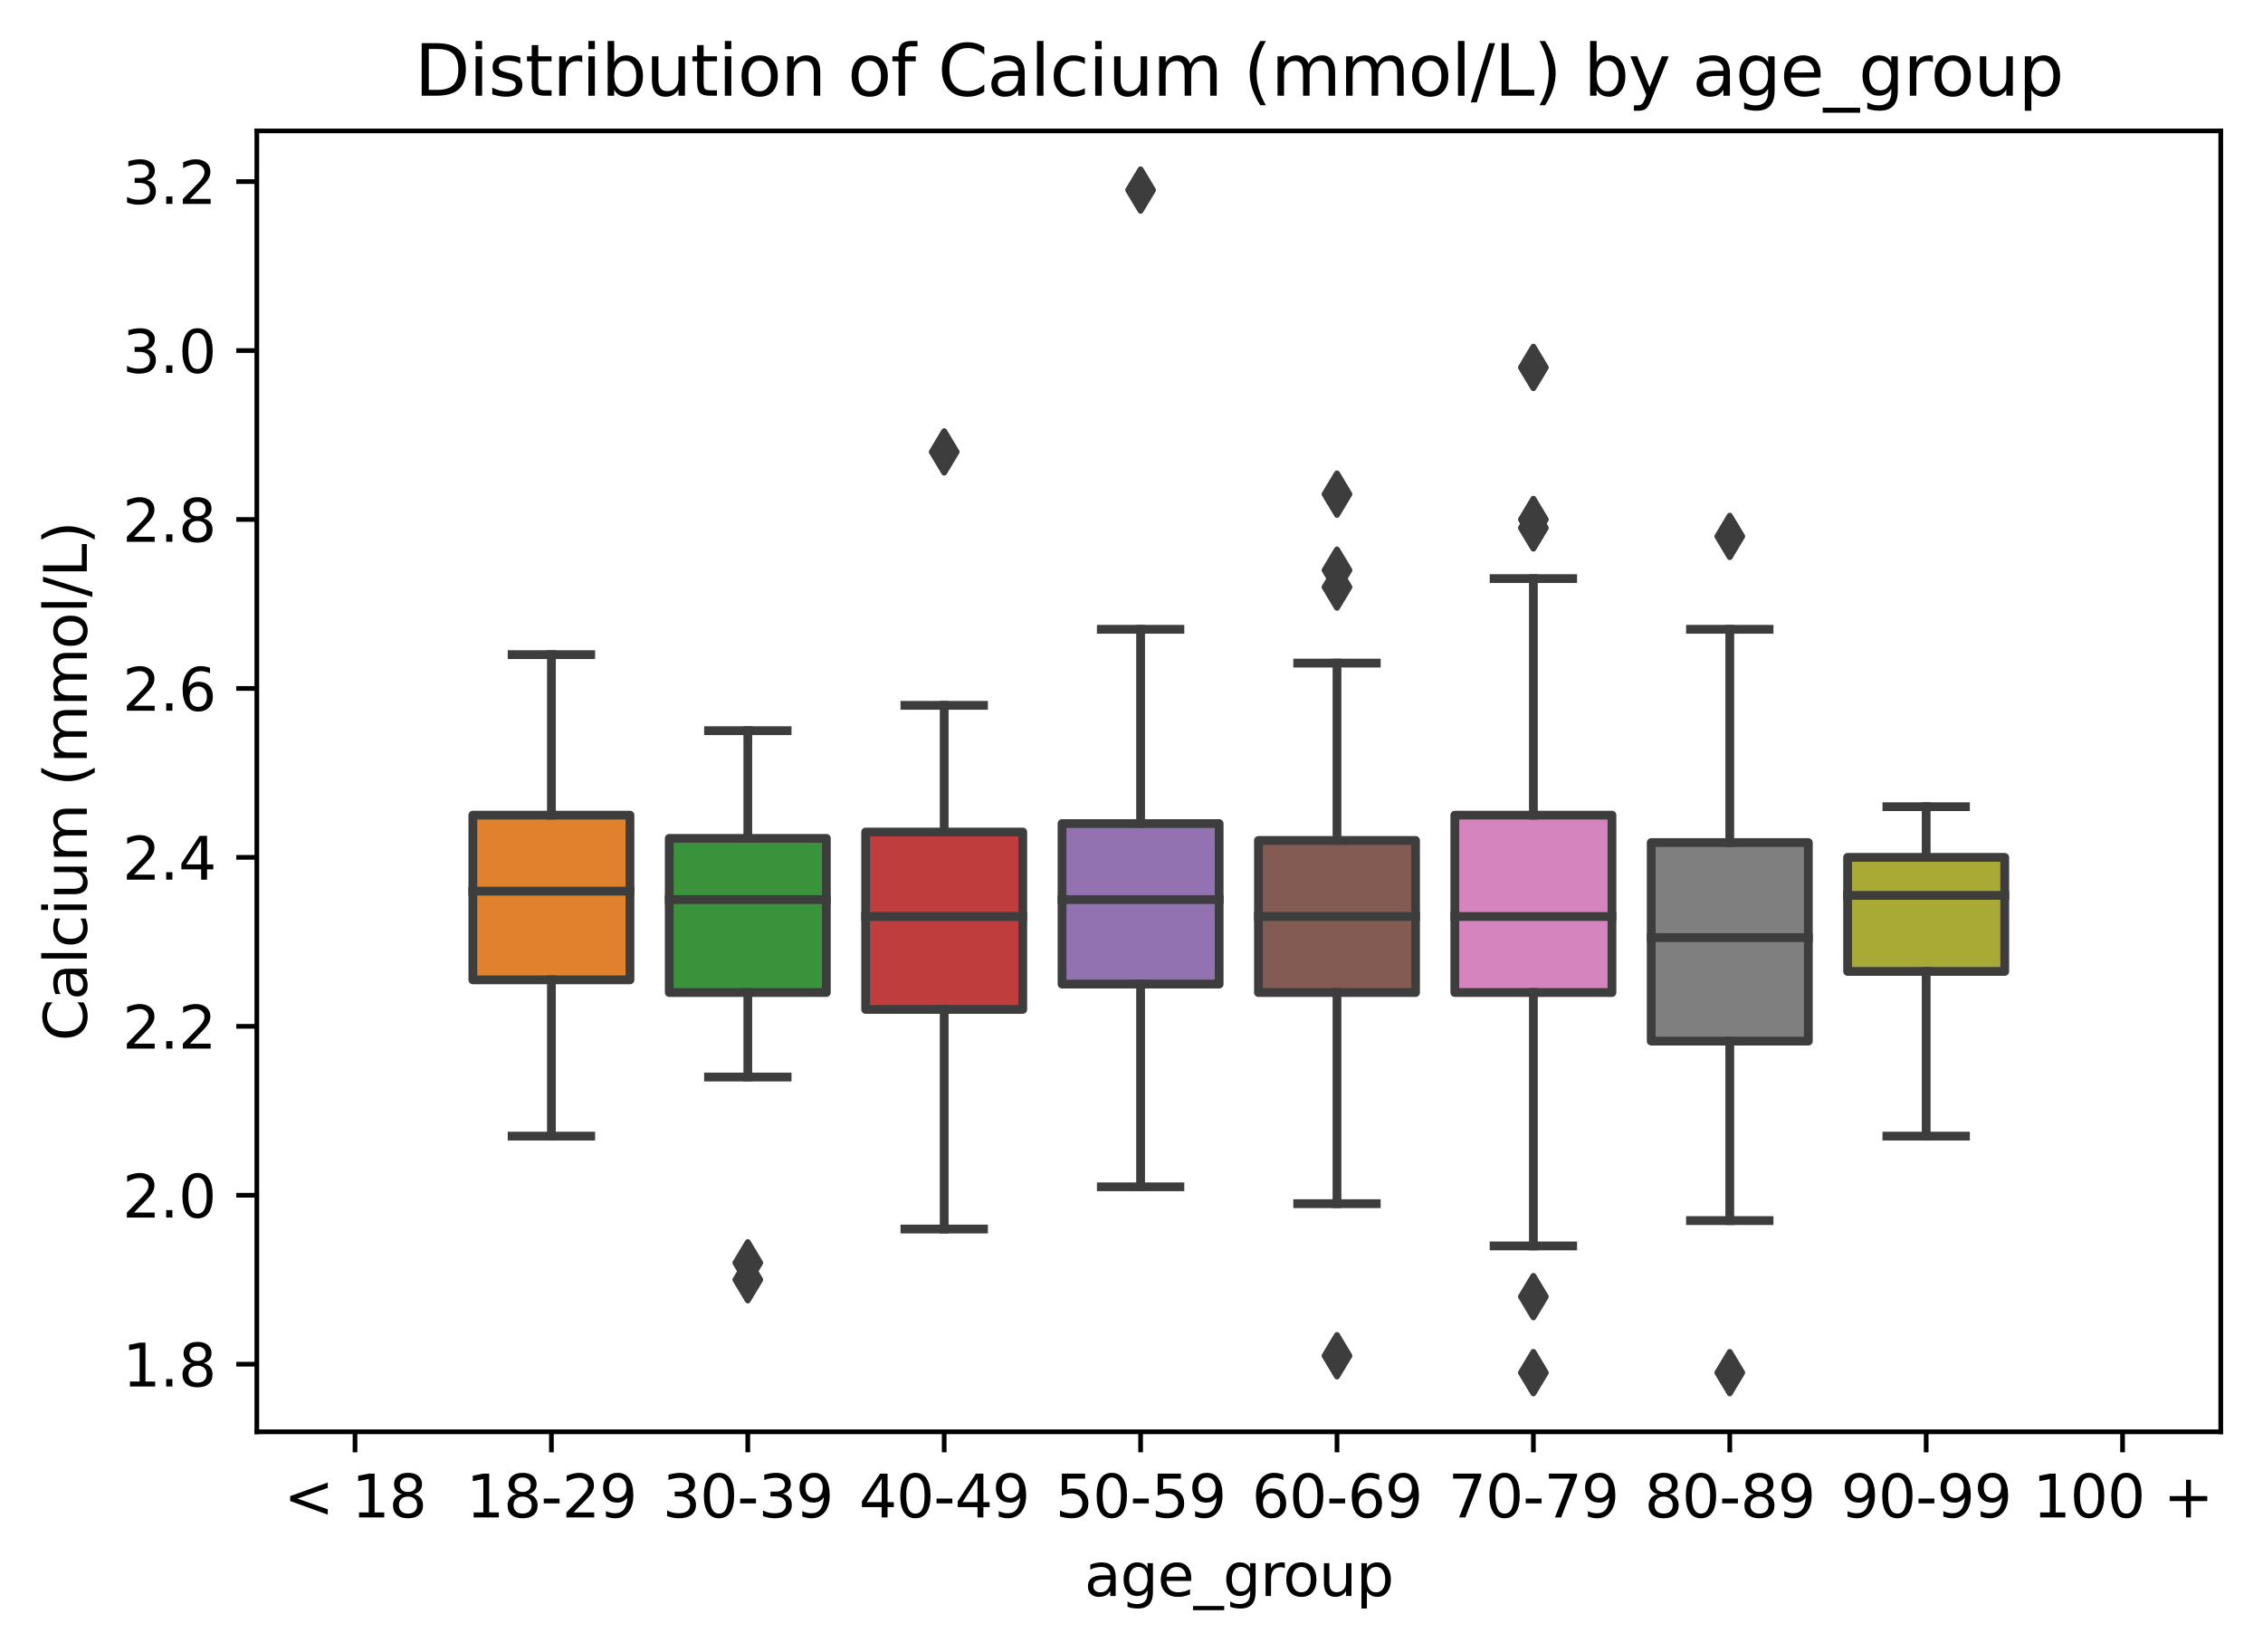 <?xml version="1.0" encoding="utf-8" standalone="no"?>
<!DOCTYPE svg PUBLIC "-//W3C//DTD SVG 1.1//EN"
  "http://www.w3.org/Graphics/SVG/1.1/DTD/svg11.dtd">
<svg xmlns:xlink="http://www.w3.org/1999/xlink" width="385.781pt" height="281.634pt" viewBox="0 0 385.781 281.634" xmlns="http://www.w3.org/2000/svg" version="1.1">
 <defs>
  <style type="text/css">*{stroke-linejoin: round; stroke-linecap: butt}</style>
 </defs>
 <g id="figure_1">
  <g id="patch_1">
   <path d="M 0 281.634 
L 385.781 281.634 
L 385.781 0 
L 0 0 
z
" style="fill: #ffffff"/>
  </g>
  <g id="axes_1">
   <g id="patch_2">
    <path d="M 43.781 244.078 
L 378.581 244.078 
L 378.581 22.318 
L 43.781 22.318 
z
" style="fill: #ffffff"/>
   </g>
   <g id="patch_3">
    <path d="M 80.609 167.038 
L 107.393 167.038 
L 107.393 138.958 
L 80.609 138.958 
L 80.609 167.038 
z
" clip-path="url(#pd7eaaa5c87)" style="fill: #e1812c; stroke: #3d3d3d; stroke-width: 1.5; stroke-linejoin: miter"/>
   </g>
   <g id="patch_4">
    <path d="M 114.089 169.198 
L 140.873 169.198 
L 140.873 142.918 
L 114.089 142.918 
L 114.089 169.198 
z
" clip-path="url(#pd7eaaa5c87)" style="fill: #3a923a; stroke: #3d3d3d; stroke-width: 1.5; stroke-linejoin: miter"/>
   </g>
   <g id="patch_5">
    <path d="M 147.569 172.078 
L 174.353 172.078 
L 174.353 141.838 
L 147.569 141.838 
L 147.569 172.078 
z
" clip-path="url(#pd7eaaa5c87)" style="fill: #c03d3e; stroke: #3d3d3d; stroke-width: 1.5; stroke-linejoin: miter"/>
   </g>
   <g id="patch_6">
    <path d="M 181.049 167.758 
L 207.833 167.758 
L 207.833 140.398 
L 181.049 140.398 
L 181.049 167.758 
z
" clip-path="url(#pd7eaaa5c87)" style="fill: #9372b2; stroke: #3d3d3d; stroke-width: 1.5; stroke-linejoin: miter"/>
   </g>
   <g id="patch_7">
    <path d="M 214.529 169.198 
L 241.313 169.198 
L 241.313 143.278 
L 214.529 143.278 
L 214.529 169.198 
z
" clip-path="url(#pd7eaaa5c87)" style="fill: #845b53; stroke: #3d3d3d; stroke-width: 1.5; stroke-linejoin: miter"/>
   </g>
   <g id="patch_8">
    <path d="M 248.009 169.198 
L 274.793 169.198 
L 274.793 138.958 
L 248.009 138.958 
L 248.009 169.198 
z
" clip-path="url(#pd7eaaa5c87)" style="fill: #d684bd; stroke: #3d3d3d; stroke-width: 1.5; stroke-linejoin: miter"/>
   </g>
   <g id="patch_9">
    <path d="M 281.489 177.478 
L 308.273 177.478 
L 308.273 143.638 
L 281.489 143.638 
L 281.489 177.478 
z
" clip-path="url(#pd7eaaa5c87)" style="fill: #7f7f7f; stroke: #3d3d3d; stroke-width: 1.5; stroke-linejoin: miter"/>
   </g>
   <g id="patch_10">
    <path d="M 314.969 165.598 
L 341.753 165.598 
L 341.753 146.158 
L 314.969 146.158 
L 314.969 165.598 
z
" clip-path="url(#pd7eaaa5c87)" style="fill: #a9aa35; stroke: #3d3d3d; stroke-width: 1.5; stroke-linejoin: miter"/>
   </g>
   <g id="matplotlib.axis_1">
    <g id="xtick_1">
     <g id="line2d_1">
      <defs>
       <path id="m79de46bff3" d="M 0 0 
L 0 3.5 
" style="stroke: #000000; stroke-width: 0.8"/>
      </defs>
      <g>
       <use xlink:href="#m79de46bff3" x="60.521" y="244.078" style="stroke: #000000; stroke-width: 0.8"/>
      </g>
     </g>
     <g id="text_1">
      <!-- &lt; 18 -->
      <g transform="translate(48.38 258.677) scale(0.1 -0.1)">
       <defs>
        <path id="DejaVuSans-3c" d="M 4684 3150 
L 1459 2003 
L 4684 863 
L 4684 294 
L 678 1747 
L 678 2266 
L 4684 3719 
L 4684 3150 
z
" transform="scale(0.016)"/>
        <path id="DejaVuSans-20" transform="scale(0.016)"/>
        <path id="DejaVuSans-31" d="M 794 531 
L 1825 531 
L 1825 4091 
L 703 3866 
L 703 4441 
L 1819 4666 
L 2450 4666 
L 2450 531 
L 3481 531 
L 3481 0 
L 794 0 
L 794 531 
z
" transform="scale(0.016)"/>
        <path id="DejaVuSans-38" d="M 2034 2216 
Q 1584 2216 1326 1975 
Q 1069 1734 1069 1313 
Q 1069 891 1326 650 
Q 1584 409 2034 409 
Q 2484 409 2743 651 
Q 3003 894 3003 1313 
Q 3003 1734 2745 1975 
Q 2488 2216 2034 2216 
z
M 1403 2484 
Q 997 2584 770 2862 
Q 544 3141 544 3541 
Q 544 4100 942 4425 
Q 1341 4750 2034 4750 
Q 2731 4750 3128 4425 
Q 3525 4100 3525 3541 
Q 3525 3141 3298 2862 
Q 3072 2584 2669 2484 
Q 3125 2378 3379 2068 
Q 3634 1759 3634 1313 
Q 3634 634 3220 271 
Q 2806 -91 2034 -91 
Q 1263 -91 848 271 
Q 434 634 434 1313 
Q 434 1759 690 2068 
Q 947 2378 1403 2484 
z
M 1172 3481 
Q 1172 3119 1398 2916 
Q 1625 2713 2034 2713 
Q 2441 2713 2670 2916 
Q 2900 3119 2900 3481 
Q 2900 3844 2670 4047 
Q 2441 4250 2034 4250 
Q 1625 4250 1398 4047 
Q 1172 3844 1172 3481 
z
" transform="scale(0.016)"/>
       </defs>
       <use xlink:href="#DejaVuSans-3c"/>
       <use xlink:href="#DejaVuSans-20" x="83.789"/>
       <use xlink:href="#DejaVuSans-31" x="115.576"/>
       <use xlink:href="#DejaVuSans-38" x="179.199"/>
      </g>
     </g>
    </g>
    <g id="xtick_2">
     <g id="line2d_2">
      <g>
       <use xlink:href="#m79de46bff3" x="94.001" y="244.078" style="stroke: #000000; stroke-width: 0.8"/>
      </g>
     </g>
     <g id="text_2">
      <!-- 18-29 -->
      <g transform="translate(79.472 258.677) scale(0.1 -0.1)">
       <defs>
        <path id="DejaVuSans-2d" d="M 313 2009 
L 1997 2009 
L 1997 1497 
L 313 1497 
L 313 2009 
z
" transform="scale(0.016)"/>
        <path id="DejaVuSans-32" d="M 1228 531 
L 3431 531 
L 3431 0 
L 469 0 
L 469 531 
Q 828 903 1448 1529 
Q 2069 2156 2228 2338 
Q 2531 2678 2651 2914 
Q 2772 3150 2772 3378 
Q 2772 3750 2511 3984 
Q 2250 4219 1831 4219 
Q 1534 4219 1204 4116 
Q 875 4013 500 3803 
L 500 4441 
Q 881 4594 1212 4672 
Q 1544 4750 1819 4750 
Q 2544 4750 2975 4387 
Q 3406 4025 3406 3419 
Q 3406 3131 3298 2873 
Q 3191 2616 2906 2266 
Q 2828 2175 2409 1742 
Q 1991 1309 1228 531 
z
" transform="scale(0.016)"/>
        <path id="DejaVuSans-39" d="M 703 97 
L 703 672 
Q 941 559 1184 500 
Q 1428 441 1663 441 
Q 2288 441 2617 861 
Q 2947 1281 2994 2138 
Q 2813 1869 2534 1725 
Q 2256 1581 1919 1581 
Q 1219 1581 811 2004 
Q 403 2428 403 3163 
Q 403 3881 828 4315 
Q 1253 4750 1959 4750 
Q 2769 4750 3195 4129 
Q 3622 3509 3622 2328 
Q 3622 1225 3098 567 
Q 2575 -91 1691 -91 
Q 1453 -91 1209 -44 
Q 966 3 703 97 
z
M 1959 2075 
Q 2384 2075 2632 2365 
Q 2881 2656 2881 3163 
Q 2881 3666 2632 3958 
Q 2384 4250 1959 4250 
Q 1534 4250 1286 3958 
Q 1038 3666 1038 3163 
Q 1038 2656 1286 2365 
Q 1534 2075 1959 2075 
z
" transform="scale(0.016)"/>
       </defs>
       <use xlink:href="#DejaVuSans-31"/>
       <use xlink:href="#DejaVuSans-38" x="63.623"/>
       <use xlink:href="#DejaVuSans-2d" x="127.246"/>
       <use xlink:href="#DejaVuSans-32" x="163.33"/>
       <use xlink:href="#DejaVuSans-39" x="226.953"/>
      </g>
     </g>
    </g>
    <g id="xtick_3">
     <g id="line2d_3">
      <g>
       <use xlink:href="#m79de46bff3" x="127.481" y="244.078" style="stroke: #000000; stroke-width: 0.8"/>
      </g>
     </g>
     <g id="text_3">
      <!-- 30-39 -->
      <g transform="translate(112.952 258.677) scale(0.1 -0.1)">
       <defs>
        <path id="DejaVuSans-33" d="M 2597 2516 
Q 3050 2419 3304 2112 
Q 3559 1806 3559 1356 
Q 3559 666 3084 287 
Q 2609 -91 1734 -91 
Q 1441 -91 1130 -33 
Q 819 25 488 141 
L 488 750 
Q 750 597 1062 519 
Q 1375 441 1716 441 
Q 2309 441 2620 675 
Q 2931 909 2931 1356 
Q 2931 1769 2642 2001 
Q 2353 2234 1838 2234 
L 1294 2234 
L 1294 2753 
L 1863 2753 
Q 2328 2753 2575 2939 
Q 2822 3125 2822 3475 
Q 2822 3834 2567 4026 
Q 2313 4219 1838 4219 
Q 1578 4219 1281 4162 
Q 984 4106 628 3988 
L 628 4550 
Q 988 4650 1302 4700 
Q 1616 4750 1894 4750 
Q 2613 4750 3031 4423 
Q 3450 4097 3450 3541 
Q 3450 3153 3228 2886 
Q 3006 2619 2597 2516 
z
" transform="scale(0.016)"/>
        <path id="DejaVuSans-30" d="M 2034 4250 
Q 1547 4250 1301 3770 
Q 1056 3291 1056 2328 
Q 1056 1369 1301 889 
Q 1547 409 2034 409 
Q 2525 409 2770 889 
Q 3016 1369 3016 2328 
Q 3016 3291 2770 3770 
Q 2525 4250 2034 4250 
z
M 2034 4750 
Q 2819 4750 3233 4129 
Q 3647 3509 3647 2328 
Q 3647 1150 3233 529 
Q 2819 -91 2034 -91 
Q 1250 -91 836 529 
Q 422 1150 422 2328 
Q 422 3509 836 4129 
Q 1250 4750 2034 4750 
z
" transform="scale(0.016)"/>
       </defs>
       <use xlink:href="#DejaVuSans-33"/>
       <use xlink:href="#DejaVuSans-30" x="63.623"/>
       <use xlink:href="#DejaVuSans-2d" x="127.246"/>
       <use xlink:href="#DejaVuSans-33" x="163.33"/>
       <use xlink:href="#DejaVuSans-39" x="226.953"/>
      </g>
     </g>
    </g>
    <g id="xtick_4">
     <g id="line2d_4">
      <g>
       <use xlink:href="#m79de46bff3" x="160.961" y="244.078" style="stroke: #000000; stroke-width: 0.8"/>
      </g>
     </g>
     <g id="text_4">
      <!-- 40-49 -->
      <g transform="translate(146.432 258.677) scale(0.1 -0.1)">
       <defs>
        <path id="DejaVuSans-34" d="M 2419 4116 
L 825 1625 
L 2419 1625 
L 2419 4116 
z
M 2253 4666 
L 3047 4666 
L 3047 1625 
L 3713 1625 
L 3713 1100 
L 3047 1100 
L 3047 0 
L 2419 0 
L 2419 1100 
L 313 1100 
L 313 1709 
L 2253 4666 
z
" transform="scale(0.016)"/>
       </defs>
       <use xlink:href="#DejaVuSans-34"/>
       <use xlink:href="#DejaVuSans-30" x="63.623"/>
       <use xlink:href="#DejaVuSans-2d" x="127.246"/>
       <use xlink:href="#DejaVuSans-34" x="163.33"/>
       <use xlink:href="#DejaVuSans-39" x="226.953"/>
      </g>
     </g>
    </g>
    <g id="xtick_5">
     <g id="line2d_5">
      <g>
       <use xlink:href="#m79de46bff3" x="194.441" y="244.078" style="stroke: #000000; stroke-width: 0.8"/>
      </g>
     </g>
     <g id="text_5">
      <!-- 50-59 -->
      <g transform="translate(179.912 258.677) scale(0.1 -0.1)">
       <defs>
        <path id="DejaVuSans-35" d="M 691 4666 
L 3169 4666 
L 3169 4134 
L 1269 4134 
L 1269 2991 
Q 1406 3038 1543 3061 
Q 1681 3084 1819 3084 
Q 2600 3084 3056 2656 
Q 3513 2228 3513 1497 
Q 3513 744 3044 326 
Q 2575 -91 1722 -91 
Q 1428 -91 1123 -41 
Q 819 9 494 109 
L 494 744 
Q 775 591 1075 516 
Q 1375 441 1709 441 
Q 2250 441 2565 725 
Q 2881 1009 2881 1497 
Q 2881 1984 2565 2268 
Q 2250 2553 1709 2553 
Q 1456 2553 1204 2497 
Q 953 2441 691 2322 
L 691 4666 
z
" transform="scale(0.016)"/>
       </defs>
       <use xlink:href="#DejaVuSans-35"/>
       <use xlink:href="#DejaVuSans-30" x="63.623"/>
       <use xlink:href="#DejaVuSans-2d" x="127.246"/>
       <use xlink:href="#DejaVuSans-35" x="163.33"/>
       <use xlink:href="#DejaVuSans-39" x="226.953"/>
      </g>
     </g>
    </g>
    <g id="xtick_6">
     <g id="line2d_6">
      <g>
       <use xlink:href="#m79de46bff3" x="227.921" y="244.078" style="stroke: #000000; stroke-width: 0.8"/>
      </g>
     </g>
     <g id="text_6">
      <!-- 60-69 -->
      <g transform="translate(213.392 258.677) scale(0.1 -0.1)">
       <defs>
        <path id="DejaVuSans-36" d="M 2113 2584 
Q 1688 2584 1439 2293 
Q 1191 2003 1191 1497 
Q 1191 994 1439 701 
Q 1688 409 2113 409 
Q 2538 409 2786 701 
Q 3034 994 3034 1497 
Q 3034 2003 2786 2293 
Q 2538 2584 2113 2584 
z
M 3366 4563 
L 3366 3988 
Q 3128 4100 2886 4159 
Q 2644 4219 2406 4219 
Q 1781 4219 1451 3797 
Q 1122 3375 1075 2522 
Q 1259 2794 1537 2939 
Q 1816 3084 2150 3084 
Q 2853 3084 3261 2657 
Q 3669 2231 3669 1497 
Q 3669 778 3244 343 
Q 2819 -91 2113 -91 
Q 1303 -91 875 529 
Q 447 1150 447 2328 
Q 447 3434 972 4092 
Q 1497 4750 2381 4750 
Q 2619 4750 2861 4703 
Q 3103 4656 3366 4563 
z
" transform="scale(0.016)"/>
       </defs>
       <use xlink:href="#DejaVuSans-36"/>
       <use xlink:href="#DejaVuSans-30" x="63.623"/>
       <use xlink:href="#DejaVuSans-2d" x="127.246"/>
       <use xlink:href="#DejaVuSans-36" x="163.33"/>
       <use xlink:href="#DejaVuSans-39" x="226.953"/>
      </g>
     </g>
    </g>
    <g id="xtick_7">
     <g id="line2d_7">
      <g>
       <use xlink:href="#m79de46bff3" x="261.401" y="244.078" style="stroke: #000000; stroke-width: 0.8"/>
      </g>
     </g>
     <g id="text_7">
      <!-- 70-79 -->
      <g transform="translate(246.872 258.677) scale(0.1 -0.1)">
       <defs>
        <path id="DejaVuSans-37" d="M 525 4666 
L 3525 4666 
L 3525 4397 
L 1831 0 
L 1172 0 
L 2766 4134 
L 525 4134 
L 525 4666 
z
" transform="scale(0.016)"/>
       </defs>
       <use xlink:href="#DejaVuSans-37"/>
       <use xlink:href="#DejaVuSans-30" x="63.623"/>
       <use xlink:href="#DejaVuSans-2d" x="127.246"/>
       <use xlink:href="#DejaVuSans-37" x="163.33"/>
       <use xlink:href="#DejaVuSans-39" x="226.953"/>
      </g>
     </g>
    </g>
    <g id="xtick_8">
     <g id="line2d_8">
      <g>
       <use xlink:href="#m79de46bff3" x="294.881" y="244.078" style="stroke: #000000; stroke-width: 0.8"/>
      </g>
     </g>
     <g id="text_8">
      <!-- 80-89 -->
      <g transform="translate(280.352 258.677) scale(0.1 -0.1)">
       <use xlink:href="#DejaVuSans-38"/>
       <use xlink:href="#DejaVuSans-30" x="63.623"/>
       <use xlink:href="#DejaVuSans-2d" x="127.246"/>
       <use xlink:href="#DejaVuSans-38" x="163.33"/>
       <use xlink:href="#DejaVuSans-39" x="226.953"/>
      </g>
     </g>
    </g>
    <g id="xtick_9">
     <g id="line2d_9">
      <g>
       <use xlink:href="#m79de46bff3" x="328.361" y="244.078" style="stroke: #000000; stroke-width: 0.8"/>
      </g>
     </g>
     <g id="text_9">
      <!-- 90-99 -->
      <g transform="translate(313.832 258.677) scale(0.1 -0.1)">
       <use xlink:href="#DejaVuSans-39"/>
       <use xlink:href="#DejaVuSans-30" x="63.623"/>
       <use xlink:href="#DejaVuSans-2d" x="127.246"/>
       <use xlink:href="#DejaVuSans-39" x="163.33"/>
       <use xlink:href="#DejaVuSans-39" x="226.953"/>
      </g>
     </g>
    </g>
    <g id="xtick_10">
     <g id="line2d_10">
      <g>
       <use xlink:href="#m79de46bff3" x="361.841" y="244.078" style="stroke: #000000; stroke-width: 0.8"/>
      </g>
     </g>
     <g id="text_10">
      <!-- 100 + -->
      <g transform="translate(346.519 258.677) scale(0.1 -0.1)">
       <defs>
        <path id="DejaVuSans-2b" d="M 2944 4013 
L 2944 2272 
L 4684 2272 
L 4684 1741 
L 2944 1741 
L 2944 0 
L 2419 0 
L 2419 1741 
L 678 1741 
L 678 2272 
L 2419 2272 
L 2419 4013 
L 2944 4013 
z
" transform="scale(0.016)"/>
       </defs>
       <use xlink:href="#DejaVuSans-31"/>
       <use xlink:href="#DejaVuSans-30" x="63.623"/>
       <use xlink:href="#DejaVuSans-30" x="127.246"/>
       <use xlink:href="#DejaVuSans-20" x="190.869"/>
       <use xlink:href="#DejaVuSans-2b" x="222.656"/>
      </g>
     </g>
    </g>
    <g id="text_11">
     <!-- age_group -->
     <g transform="translate(184.847 272.077) scale(0.1 -0.1)">
      <defs>
       <path id="DejaVuSans-61" d="M 2194 1759 
Q 1497 1759 1228 1600 
Q 959 1441 959 1056 
Q 959 750 1161 570 
Q 1363 391 1709 391 
Q 2188 391 2477 730 
Q 2766 1069 2766 1631 
L 2766 1759 
L 2194 1759 
z
M 3341 1997 
L 3341 0 
L 2766 0 
L 2766 531 
Q 2569 213 2275 61 
Q 1981 -91 1556 -91 
Q 1019 -91 701 211 
Q 384 513 384 1019 
Q 384 1609 779 1909 
Q 1175 2209 1959 2209 
L 2766 2209 
L 2766 2266 
Q 2766 2663 2505 2880 
Q 2244 3097 1772 3097 
Q 1472 3097 1187 3025 
Q 903 2953 641 2809 
L 641 3341 
Q 956 3463 1253 3523 
Q 1550 3584 1831 3584 
Q 2591 3584 2966 3190 
Q 3341 2797 3341 1997 
z
" transform="scale(0.016)"/>
       <path id="DejaVuSans-67" d="M 2906 1791 
Q 2906 2416 2648 2759 
Q 2391 3103 1925 3103 
Q 1463 3103 1205 2759 
Q 947 2416 947 1791 
Q 947 1169 1205 825 
Q 1463 481 1925 481 
Q 2391 481 2648 825 
Q 2906 1169 2906 1791 
z
M 3481 434 
Q 3481 -459 3084 -895 
Q 2688 -1331 1869 -1331 
Q 1566 -1331 1297 -1286 
Q 1028 -1241 775 -1147 
L 775 -588 
Q 1028 -725 1275 -790 
Q 1522 -856 1778 -856 
Q 2344 -856 2625 -561 
Q 2906 -266 2906 331 
L 2906 616 
Q 2728 306 2450 153 
Q 2172 0 1784 0 
Q 1141 0 747 490 
Q 353 981 353 1791 
Q 353 2603 747 3093 
Q 1141 3584 1784 3584 
Q 2172 3584 2450 3431 
Q 2728 3278 2906 2969 
L 2906 3500 
L 3481 3500 
L 3481 434 
z
" transform="scale(0.016)"/>
       <path id="DejaVuSans-65" d="M 3597 1894 
L 3597 1613 
L 953 1613 
Q 991 1019 1311 708 
Q 1631 397 2203 397 
Q 2534 397 2845 478 
Q 3156 559 3463 722 
L 3463 178 
Q 3153 47 2828 -22 
Q 2503 -91 2169 -91 
Q 1331 -91 842 396 
Q 353 884 353 1716 
Q 353 2575 817 3079 
Q 1281 3584 2069 3584 
Q 2775 3584 3186 3129 
Q 3597 2675 3597 1894 
z
M 3022 2063 
Q 3016 2534 2758 2815 
Q 2500 3097 2075 3097 
Q 1594 3097 1305 2825 
Q 1016 2553 972 2059 
L 3022 2063 
z
" transform="scale(0.016)"/>
       <path id="DejaVuSans-5f" d="M 3263 -1063 
L 3263 -1509 
L -63 -1509 
L -63 -1063 
L 3263 -1063 
z
" transform="scale(0.016)"/>
       <path id="DejaVuSans-72" d="M 2631 2963 
Q 2534 3019 2420 3045 
Q 2306 3072 2169 3072 
Q 1681 3072 1420 2755 
Q 1159 2438 1159 1844 
L 1159 0 
L 581 0 
L 581 3500 
L 1159 3500 
L 1159 2956 
Q 1341 3275 1631 3429 
Q 1922 3584 2338 3584 
Q 2397 3584 2469 3576 
Q 2541 3569 2628 3553 
L 2631 2963 
z
" transform="scale(0.016)"/>
       <path id="DejaVuSans-6f" d="M 1959 3097 
Q 1497 3097 1228 2736 
Q 959 2375 959 1747 
Q 959 1119 1226 758 
Q 1494 397 1959 397 
Q 2419 397 2687 759 
Q 2956 1122 2956 1747 
Q 2956 2369 2687 2733 
Q 2419 3097 1959 3097 
z
M 1959 3584 
Q 2709 3584 3137 3096 
Q 3566 2609 3566 1747 
Q 3566 888 3137 398 
Q 2709 -91 1959 -91 
Q 1206 -91 779 398 
Q 353 888 353 1747 
Q 353 2609 779 3096 
Q 1206 3584 1959 3584 
z
" transform="scale(0.016)"/>
       <path id="DejaVuSans-75" d="M 544 1381 
L 544 3500 
L 1119 3500 
L 1119 1403 
Q 1119 906 1312 657 
Q 1506 409 1894 409 
Q 2359 409 2629 706 
Q 2900 1003 2900 1516 
L 2900 3500 
L 3475 3500 
L 3475 0 
L 2900 0 
L 2900 538 
Q 2691 219 2414 64 
Q 2138 -91 1772 -91 
Q 1169 -91 856 284 
Q 544 659 544 1381 
z
M 1991 3584 
L 1991 3584 
z
" transform="scale(0.016)"/>
       <path id="DejaVuSans-70" d="M 1159 525 
L 1159 -1331 
L 581 -1331 
L 581 3500 
L 1159 3500 
L 1159 2969 
Q 1341 3281 1617 3432 
Q 1894 3584 2278 3584 
Q 2916 3584 3314 3078 
Q 3713 2572 3713 1747 
Q 3713 922 3314 415 
Q 2916 -91 2278 -91 
Q 1894 -91 1617 61 
Q 1341 213 1159 525 
z
M 3116 1747 
Q 3116 2381 2855 2742 
Q 2594 3103 2138 3103 
Q 1681 3103 1420 2742 
Q 1159 2381 1159 1747 
Q 1159 1113 1420 752 
Q 1681 391 2138 391 
Q 2594 391 2855 752 
Q 3116 1113 3116 1747 
z
" transform="scale(0.016)"/>
      </defs>
      <use xlink:href="#DejaVuSans-61"/>
      <use xlink:href="#DejaVuSans-67" x="61.279"/>
      <use xlink:href="#DejaVuSans-65" x="124.756"/>
      <use xlink:href="#DejaVuSans-5f" x="186.279"/>
      <use xlink:href="#DejaVuSans-67" x="236.279"/>
      <use xlink:href="#DejaVuSans-72" x="299.756"/>
      <use xlink:href="#DejaVuSans-6f" x="338.619"/>
      <use xlink:href="#DejaVuSans-75" x="399.801"/>
      <use xlink:href="#DejaVuSans-70" x="463.18"/>
     </g>
    </g>
   </g>
   <g id="matplotlib.axis_2">
    <g id="ytick_1">
     <g id="line2d_11">
      <defs>
       <path id="m2050930d28" d="M 0 0 
L -3.5 0 
" style="stroke: #000000; stroke-width: 0.8"/>
      </defs>
      <g>
       <use xlink:href="#m2050930d28" x="43.781" y="232.558" style="stroke: #000000; stroke-width: 0.8"/>
      </g>
     </g>
     <g id="text_12">
      <!-- 1.8 -->
      <g transform="translate(20.878 236.357) scale(0.1 -0.1)">
       <defs>
        <path id="DejaVuSans-2e" d="M 684 794 
L 1344 794 
L 1344 0 
L 684 0 
L 684 794 
z
" transform="scale(0.016)"/>
       </defs>
       <use xlink:href="#DejaVuSans-31"/>
       <use xlink:href="#DejaVuSans-2e" x="63.623"/>
       <use xlink:href="#DejaVuSans-38" x="95.41"/>
      </g>
     </g>
    </g>
    <g id="ytick_2">
     <g id="line2d_12">
      <g>
       <use xlink:href="#m2050930d28" x="43.781" y="203.758" style="stroke: #000000; stroke-width: 0.8"/>
      </g>
     </g>
     <g id="text_13">
      <!-- 2.0 -->
      <g transform="translate(20.878 207.557) scale(0.1 -0.1)">
       <use xlink:href="#DejaVuSans-32"/>
       <use xlink:href="#DejaVuSans-2e" x="63.623"/>
       <use xlink:href="#DejaVuSans-30" x="95.41"/>
      </g>
     </g>
    </g>
    <g id="ytick_3">
     <g id="line2d_13">
      <g>
       <use xlink:href="#m2050930d28" x="43.781" y="174.958" style="stroke: #000000; stroke-width: 0.8"/>
      </g>
     </g>
     <g id="text_14">
      <!-- 2.2 -->
      <g transform="translate(20.878 178.757) scale(0.1 -0.1)">
       <use xlink:href="#DejaVuSans-32"/>
       <use xlink:href="#DejaVuSans-2e" x="63.623"/>
       <use xlink:href="#DejaVuSans-32" x="95.41"/>
      </g>
     </g>
    </g>
    <g id="ytick_4">
     <g id="line2d_14">
      <g>
       <use xlink:href="#m2050930d28" x="43.781" y="146.158" style="stroke: #000000; stroke-width: 0.8"/>
      </g>
     </g>
     <g id="text_15">
      <!-- 2.4 -->
      <g transform="translate(20.878 149.957) scale(0.1 -0.1)">
       <use xlink:href="#DejaVuSans-32"/>
       <use xlink:href="#DejaVuSans-2e" x="63.623"/>
       <use xlink:href="#DejaVuSans-34" x="95.41"/>
      </g>
     </g>
    </g>
    <g id="ytick_5">
     <g id="line2d_15">
      <g>
       <use xlink:href="#m2050930d28" x="43.781" y="117.358" style="stroke: #000000; stroke-width: 0.8"/>
      </g>
     </g>
     <g id="text_16">
      <!-- 2.6 -->
      <g transform="translate(20.878 121.157) scale(0.1 -0.1)">
       <use xlink:href="#DejaVuSans-32"/>
       <use xlink:href="#DejaVuSans-2e" x="63.623"/>
       <use xlink:href="#DejaVuSans-36" x="95.41"/>
      </g>
     </g>
    </g>
    <g id="ytick_6">
     <g id="line2d_16">
      <g>
       <use xlink:href="#m2050930d28" x="43.781" y="88.558" style="stroke: #000000; stroke-width: 0.8"/>
      </g>
     </g>
     <g id="text_17">
      <!-- 2.8 -->
      <g transform="translate(20.878 92.357) scale(0.1 -0.1)">
       <use xlink:href="#DejaVuSans-32"/>
       <use xlink:href="#DejaVuSans-2e" x="63.623"/>
       <use xlink:href="#DejaVuSans-38" x="95.41"/>
      </g>
     </g>
    </g>
    <g id="ytick_7">
     <g id="line2d_17">
      <g>
       <use xlink:href="#m2050930d28" x="43.781" y="59.758" style="stroke: #000000; stroke-width: 0.8"/>
      </g>
     </g>
     <g id="text_18">
      <!-- 3.0 -->
      <g transform="translate(20.878 63.557) scale(0.1 -0.1)">
       <use xlink:href="#DejaVuSans-33"/>
       <use xlink:href="#DejaVuSans-2e" x="63.623"/>
       <use xlink:href="#DejaVuSans-30" x="95.41"/>
      </g>
     </g>
    </g>
    <g id="ytick_8">
     <g id="line2d_18">
      <g>
       <use xlink:href="#m2050930d28" x="43.781" y="30.958" style="stroke: #000000; stroke-width: 0.8"/>
      </g>
     </g>
     <g id="text_19">
      <!-- 3.2 -->
      <g transform="translate(20.878 34.757) scale(0.1 -0.1)">
       <use xlink:href="#DejaVuSans-33"/>
       <use xlink:href="#DejaVuSans-2e" x="63.623"/>
       <use xlink:href="#DejaVuSans-32" x="95.41"/>
      </g>
     </g>
    </g>
    <g id="text_20">
     <!-- Calcium (mmol/L) -->
     <g transform="translate(14.798 177.47) rotate(-90) scale(0.1 -0.1)">
      <defs>
       <path id="DejaVuSans-43" d="M 4122 4306 
L 4122 3641 
Q 3803 3938 3442 4084 
Q 3081 4231 2675 4231 
Q 1875 4231 1450 3742 
Q 1025 3253 1025 2328 
Q 1025 1406 1450 917 
Q 1875 428 2675 428 
Q 3081 428 3442 575 
Q 3803 722 4122 1019 
L 4122 359 
Q 3791 134 3420 21 
Q 3050 -91 2638 -91 
Q 1578 -91 968 557 
Q 359 1206 359 2328 
Q 359 3453 968 4101 
Q 1578 4750 2638 4750 
Q 3056 4750 3426 4639 
Q 3797 4528 4122 4306 
z
" transform="scale(0.016)"/>
       <path id="DejaVuSans-6c" d="M 603 4863 
L 1178 4863 
L 1178 0 
L 603 0 
L 603 4863 
z
" transform="scale(0.016)"/>
       <path id="DejaVuSans-63" d="M 3122 3366 
L 3122 2828 
Q 2878 2963 2633 3030 
Q 2388 3097 2138 3097 
Q 1578 3097 1268 2742 
Q 959 2388 959 1747 
Q 959 1106 1268 751 
Q 1578 397 2138 397 
Q 2388 397 2633 464 
Q 2878 531 3122 666 
L 3122 134 
Q 2881 22 2623 -34 
Q 2366 -91 2075 -91 
Q 1284 -91 818 406 
Q 353 903 353 1747 
Q 353 2603 823 3093 
Q 1294 3584 2113 3584 
Q 2378 3584 2631 3529 
Q 2884 3475 3122 3366 
z
" transform="scale(0.016)"/>
       <path id="DejaVuSans-69" d="M 603 3500 
L 1178 3500 
L 1178 0 
L 603 0 
L 603 3500 
z
M 603 4863 
L 1178 4863 
L 1178 4134 
L 603 4134 
L 603 4863 
z
" transform="scale(0.016)"/>
       <path id="DejaVuSans-6d" d="M 3328 2828 
Q 3544 3216 3844 3400 
Q 4144 3584 4550 3584 
Q 5097 3584 5394 3201 
Q 5691 2819 5691 2113 
L 5691 0 
L 5113 0 
L 5113 2094 
Q 5113 2597 4934 2840 
Q 4756 3084 4391 3084 
Q 3944 3084 3684 2787 
Q 3425 2491 3425 1978 
L 3425 0 
L 2847 0 
L 2847 2094 
Q 2847 2600 2669 2842 
Q 2491 3084 2119 3084 
Q 1678 3084 1418 2786 
Q 1159 2488 1159 1978 
L 1159 0 
L 581 0 
L 581 3500 
L 1159 3500 
L 1159 2956 
Q 1356 3278 1631 3431 
Q 1906 3584 2284 3584 
Q 2666 3584 2933 3390 
Q 3200 3197 3328 2828 
z
" transform="scale(0.016)"/>
       <path id="DejaVuSans-28" d="M 1984 4856 
Q 1566 4138 1362 3434 
Q 1159 2731 1159 2009 
Q 1159 1288 1364 580 
Q 1569 -128 1984 -844 
L 1484 -844 
Q 1016 -109 783 600 
Q 550 1309 550 2009 
Q 550 2706 781 3412 
Q 1013 4119 1484 4856 
L 1984 4856 
z
" transform="scale(0.016)"/>
       <path id="DejaVuSans-2f" d="M 1625 4666 
L 2156 4666 
L 531 -594 
L 0 -594 
L 1625 4666 
z
" transform="scale(0.016)"/>
       <path id="DejaVuSans-4c" d="M 628 4666 
L 1259 4666 
L 1259 531 
L 3531 531 
L 3531 0 
L 628 0 
L 628 4666 
z
" transform="scale(0.016)"/>
       <path id="DejaVuSans-29" d="M 513 4856 
L 1013 4856 
Q 1481 4119 1714 3412 
Q 1947 2706 1947 2009 
Q 1947 1309 1714 600 
Q 1481 -109 1013 -844 
L 513 -844 
Q 928 -128 1133 580 
Q 1338 1288 1338 2009 
Q 1338 2731 1133 3434 
Q 928 4138 513 4856 
z
" transform="scale(0.016)"/>
      </defs>
      <use xlink:href="#DejaVuSans-43"/>
      <use xlink:href="#DejaVuSans-61" x="69.824"/>
      <use xlink:href="#DejaVuSans-6c" x="131.104"/>
      <use xlink:href="#DejaVuSans-63" x="158.887"/>
      <use xlink:href="#DejaVuSans-69" x="213.867"/>
      <use xlink:href="#DejaVuSans-75" x="241.65"/>
      <use xlink:href="#DejaVuSans-6d" x="305.029"/>
      <use xlink:href="#DejaVuSans-20" x="402.441"/>
      <use xlink:href="#DejaVuSans-28" x="434.229"/>
      <use xlink:href="#DejaVuSans-6d" x="473.242"/>
      <use xlink:href="#DejaVuSans-6d" x="570.654"/>
      <use xlink:href="#DejaVuSans-6f" x="668.066"/>
      <use xlink:href="#DejaVuSans-6c" x="729.248"/>
      <use xlink:href="#DejaVuSans-2f" x="757.031"/>
      <use xlink:href="#DejaVuSans-4c" x="790.723"/>
      <use xlink:href="#DejaVuSans-29" x="846.436"/>
     </g>
    </g>
   </g>
   <g id="line2d_19">
    <path d="M 94.001 167.038 
L 94.001 193.678 
" clip-path="url(#pd7eaaa5c87)" style="fill: none; stroke: #3d3d3d; stroke-width: 1.5; stroke-linecap: square"/>
   </g>
   <g id="line2d_20">
    <path d="M 94.001 138.958 
L 94.001 111.598 
" clip-path="url(#pd7eaaa5c87)" style="fill: none; stroke: #3d3d3d; stroke-width: 1.5; stroke-linecap: square"/>
   </g>
   <g id="line2d_21">
    <path d="M 87.305 193.678 
L 100.697 193.678 
" clip-path="url(#pd7eaaa5c87)" style="fill: none; stroke: #3d3d3d; stroke-width: 1.5; stroke-linecap: square"/>
   </g>
   <g id="line2d_22">
    <path d="M 87.305 111.598 
L 100.697 111.598 
" clip-path="url(#pd7eaaa5c87)" style="fill: none; stroke: #3d3d3d; stroke-width: 1.5; stroke-linecap: square"/>
   </g>
   <g id="line2d_23"/>
   <g id="line2d_24">
    <path d="M 127.481 169.198 
L 127.481 183.598 
" clip-path="url(#pd7eaaa5c87)" style="fill: none; stroke: #3d3d3d; stroke-width: 1.5; stroke-linecap: square"/>
   </g>
   <g id="line2d_25">
    <path d="M 127.481 142.918 
L 127.481 124.558 
" clip-path="url(#pd7eaaa5c87)" style="fill: none; stroke: #3d3d3d; stroke-width: 1.5; stroke-linecap: square"/>
   </g>
   <g id="line2d_26">
    <path d="M 120.785 183.598 
L 134.177 183.598 
" clip-path="url(#pd7eaaa5c87)" style="fill: none; stroke: #3d3d3d; stroke-width: 1.5; stroke-linecap: square"/>
   </g>
   <g id="line2d_27">
    <path d="M 120.785 124.558 
L 134.177 124.558 
" clip-path="url(#pd7eaaa5c87)" style="fill: none; stroke: #3d3d3d; stroke-width: 1.5; stroke-linecap: square"/>
   </g>
   <g id="line2d_28">
    <defs>
     <path id="ma08a0ea32c" d="M 0 3.536 
L 2.121 0 
L 0 -3.536 
L -2.121 0 
z
" style="stroke: #3d3d3d; stroke-linejoin: miter"/>
    </defs>
    <g clip-path="url(#pd7eaaa5c87)">
     <use xlink:href="#ma08a0ea32c" x="127.481" y="215.278" style="fill: #3d3d3d; stroke: #3d3d3d; stroke-linejoin: miter"/>
     <use xlink:href="#ma08a0ea32c" x="127.481" y="218.158" style="fill: #3d3d3d; stroke: #3d3d3d; stroke-linejoin: miter"/>
    </g>
   </g>
   <g id="line2d_29">
    <path d="M 160.961 172.078 
L 160.961 209.518 
" clip-path="url(#pd7eaaa5c87)" style="fill: none; stroke: #3d3d3d; stroke-width: 1.5; stroke-linecap: square"/>
   </g>
   <g id="line2d_30">
    <path d="M 160.961 141.838 
L 160.961 120.238 
" clip-path="url(#pd7eaaa5c87)" style="fill: none; stroke: #3d3d3d; stroke-width: 1.5; stroke-linecap: square"/>
   </g>
   <g id="line2d_31">
    <path d="M 154.265 209.518 
L 167.657 209.518 
" clip-path="url(#pd7eaaa5c87)" style="fill: none; stroke: #3d3d3d; stroke-width: 1.5; stroke-linecap: square"/>
   </g>
   <g id="line2d_32">
    <path d="M 154.265 120.238 
L 167.657 120.238 
" clip-path="url(#pd7eaaa5c87)" style="fill: none; stroke: #3d3d3d; stroke-width: 1.5; stroke-linecap: square"/>
   </g>
   <g id="line2d_33">
    <g clip-path="url(#pd7eaaa5c87)">
     <use xlink:href="#ma08a0ea32c" x="160.961" y="77.038" style="fill: #3d3d3d; stroke: #3d3d3d; stroke-linejoin: miter"/>
    </g>
   </g>
   <g id="line2d_34">
    <path d="M 194.441 167.758 
L 194.441 202.318 
" clip-path="url(#pd7eaaa5c87)" style="fill: none; stroke: #3d3d3d; stroke-width: 1.5; stroke-linecap: square"/>
   </g>
   <g id="line2d_35">
    <path d="M 194.441 140.398 
L 194.441 107.278 
" clip-path="url(#pd7eaaa5c87)" style="fill: none; stroke: #3d3d3d; stroke-width: 1.5; stroke-linecap: square"/>
   </g>
   <g id="line2d_36">
    <path d="M 187.745 202.318 
L 201.137 202.318 
" clip-path="url(#pd7eaaa5c87)" style="fill: none; stroke: #3d3d3d; stroke-width: 1.5; stroke-linecap: square"/>
   </g>
   <g id="line2d_37">
    <path d="M 187.745 107.278 
L 201.137 107.278 
" clip-path="url(#pd7eaaa5c87)" style="fill: none; stroke: #3d3d3d; stroke-width: 1.5; stroke-linecap: square"/>
   </g>
   <g id="line2d_38">
    <g clip-path="url(#pd7eaaa5c87)">
     <use xlink:href="#ma08a0ea32c" x="194.441" y="32.398" style="fill: #3d3d3d; stroke: #3d3d3d; stroke-linejoin: miter"/>
    </g>
   </g>
   <g id="line2d_39">
    <path d="M 227.921 169.198 
L 227.921 205.198 
" clip-path="url(#pd7eaaa5c87)" style="fill: none; stroke: #3d3d3d; stroke-width: 1.5; stroke-linecap: square"/>
   </g>
   <g id="line2d_40">
    <path d="M 227.921 143.278 
L 227.921 113.038 
" clip-path="url(#pd7eaaa5c87)" style="fill: none; stroke: #3d3d3d; stroke-width: 1.5; stroke-linecap: square"/>
   </g>
   <g id="line2d_41">
    <path d="M 221.225 205.198 
L 234.617 205.198 
" clip-path="url(#pd7eaaa5c87)" style="fill: none; stroke: #3d3d3d; stroke-width: 1.5; stroke-linecap: square"/>
   </g>
   <g id="line2d_42">
    <path d="M 221.225 113.038 
L 234.617 113.038 
" clip-path="url(#pd7eaaa5c87)" style="fill: none; stroke: #3d3d3d; stroke-width: 1.5; stroke-linecap: square"/>
   </g>
   <g id="line2d_43">
    <g clip-path="url(#pd7eaaa5c87)">
     <use xlink:href="#ma08a0ea32c" x="227.921" y="231.118" style="fill: #3d3d3d; stroke: #3d3d3d; stroke-linejoin: miter"/>
     <use xlink:href="#ma08a0ea32c" x="227.921" y="100.078" style="fill: #3d3d3d; stroke: #3d3d3d; stroke-linejoin: miter"/>
     <use xlink:href="#ma08a0ea32c" x="227.921" y="84.238" style="fill: #3d3d3d; stroke: #3d3d3d; stroke-linejoin: miter"/>
     <use xlink:href="#ma08a0ea32c" x="227.921" y="97.198" style="fill: #3d3d3d; stroke: #3d3d3d; stroke-linejoin: miter"/>
    </g>
   </g>
   <g id="line2d_44">
    <path d="M 261.401 169.198 
L 261.401 212.398 
" clip-path="url(#pd7eaaa5c87)" style="fill: none; stroke: #3d3d3d; stroke-width: 1.5; stroke-linecap: square"/>
   </g>
   <g id="line2d_45">
    <path d="M 261.401 138.958 
L 261.401 98.638 
" clip-path="url(#pd7eaaa5c87)" style="fill: none; stroke: #3d3d3d; stroke-width: 1.5; stroke-linecap: square"/>
   </g>
   <g id="line2d_46">
    <path d="M 254.705 212.398 
L 268.097 212.398 
" clip-path="url(#pd7eaaa5c87)" style="fill: none; stroke: #3d3d3d; stroke-width: 1.5; stroke-linecap: square"/>
   </g>
   <g id="line2d_47">
    <path d="M 254.705 98.638 
L 268.097 98.638 
" clip-path="url(#pd7eaaa5c87)" style="fill: none; stroke: #3d3d3d; stroke-width: 1.5; stroke-linecap: square"/>
   </g>
   <g id="line2d_48">
    <g clip-path="url(#pd7eaaa5c87)">
     <use xlink:href="#ma08a0ea32c" x="261.401" y="233.998" style="fill: #3d3d3d; stroke: #3d3d3d; stroke-linejoin: miter"/>
     <use xlink:href="#ma08a0ea32c" x="261.401" y="221.038" style="fill: #3d3d3d; stroke: #3d3d3d; stroke-linejoin: miter"/>
     <use xlink:href="#ma08a0ea32c" x="261.401" y="89.998" style="fill: #3d3d3d; stroke: #3d3d3d; stroke-linejoin: miter"/>
     <use xlink:href="#ma08a0ea32c" x="261.401" y="88.558" style="fill: #3d3d3d; stroke: #3d3d3d; stroke-linejoin: miter"/>
     <use xlink:href="#ma08a0ea32c" x="261.401" y="62.638" style="fill: #3d3d3d; stroke: #3d3d3d; stroke-linejoin: miter"/>
    </g>
   </g>
   <g id="line2d_49">
    <path d="M 294.881 177.478 
L 294.881 208.078 
" clip-path="url(#pd7eaaa5c87)" style="fill: none; stroke: #3d3d3d; stroke-width: 1.5; stroke-linecap: square"/>
   </g>
   <g id="line2d_50">
    <path d="M 294.881 143.638 
L 294.881 107.278 
" clip-path="url(#pd7eaaa5c87)" style="fill: none; stroke: #3d3d3d; stroke-width: 1.5; stroke-linecap: square"/>
   </g>
   <g id="line2d_51">
    <path d="M 288.185 208.078 
L 301.577 208.078 
" clip-path="url(#pd7eaaa5c87)" style="fill: none; stroke: #3d3d3d; stroke-width: 1.5; stroke-linecap: square"/>
   </g>
   <g id="line2d_52">
    <path d="M 288.185 107.278 
L 301.577 107.278 
" clip-path="url(#pd7eaaa5c87)" style="fill: none; stroke: #3d3d3d; stroke-width: 1.5; stroke-linecap: square"/>
   </g>
   <g id="line2d_53">
    <g clip-path="url(#pd7eaaa5c87)">
     <use xlink:href="#ma08a0ea32c" x="294.881" y="233.998" style="fill: #3d3d3d; stroke: #3d3d3d; stroke-linejoin: miter"/>
     <use xlink:href="#ma08a0ea32c" x="294.881" y="91.438" style="fill: #3d3d3d; stroke: #3d3d3d; stroke-linejoin: miter"/>
    </g>
   </g>
   <g id="line2d_54">
    <path d="M 328.361 165.598 
L 328.361 193.678 
" clip-path="url(#pd7eaaa5c87)" style="fill: none; stroke: #3d3d3d; stroke-width: 1.5; stroke-linecap: square"/>
   </g>
   <g id="line2d_55">
    <path d="M 328.361 146.158 
L 328.361 137.518 
" clip-path="url(#pd7eaaa5c87)" style="fill: none; stroke: #3d3d3d; stroke-width: 1.5; stroke-linecap: square"/>
   </g>
   <g id="line2d_56">
    <path d="M 321.665 193.678 
L 335.057 193.678 
" clip-path="url(#pd7eaaa5c87)" style="fill: none; stroke: #3d3d3d; stroke-width: 1.5; stroke-linecap: square"/>
   </g>
   <g id="line2d_57">
    <path d="M 321.665 137.518 
L 335.057 137.518 
" clip-path="url(#pd7eaaa5c87)" style="fill: none; stroke: #3d3d3d; stroke-width: 1.5; stroke-linecap: square"/>
   </g>
   <g id="line2d_58"/>
   <g id="line2d_59">
    <path d="M 80.609 151.918 
L 107.393 151.918 
" clip-path="url(#pd7eaaa5c87)" style="fill: none; stroke: #3d3d3d; stroke-width: 1.5; stroke-linecap: square"/>
   </g>
   <g id="line2d_60">
    <path d="M 114.089 153.358 
L 140.873 153.358 
" clip-path="url(#pd7eaaa5c87)" style="fill: none; stroke: #3d3d3d; stroke-width: 1.5; stroke-linecap: square"/>
   </g>
   <g id="line2d_61">
    <path d="M 147.569 156.238 
L 174.353 156.238 
" clip-path="url(#pd7eaaa5c87)" style="fill: none; stroke: #3d3d3d; stroke-width: 1.5; stroke-linecap: square"/>
   </g>
   <g id="line2d_62">
    <path d="M 181.049 153.358 
L 207.833 153.358 
" clip-path="url(#pd7eaaa5c87)" style="fill: none; stroke: #3d3d3d; stroke-width: 1.5; stroke-linecap: square"/>
   </g>
   <g id="line2d_63">
    <path d="M 214.529 156.238 
L 241.313 156.238 
" clip-path="url(#pd7eaaa5c87)" style="fill: none; stroke: #3d3d3d; stroke-width: 1.5; stroke-linecap: square"/>
   </g>
   <g id="line2d_64">
    <path d="M 248.009 156.238 
L 274.793 156.238 
" clip-path="url(#pd7eaaa5c87)" style="fill: none; stroke: #3d3d3d; stroke-width: 1.5; stroke-linecap: square"/>
   </g>
   <g id="line2d_65">
    <path d="M 281.489 159.838 
L 308.273 159.838 
" clip-path="url(#pd7eaaa5c87)" style="fill: none; stroke: #3d3d3d; stroke-width: 1.5; stroke-linecap: square"/>
   </g>
   <g id="line2d_66">
    <path d="M 314.969 152.638 
L 341.753 152.638 
" clip-path="url(#pd7eaaa5c87)" style="fill: none; stroke: #3d3d3d; stroke-width: 1.5; stroke-linecap: square"/>
   </g>
   <g id="patch_11">
    <path d="M 43.781 244.078 
L 43.781 22.318 
" style="fill: none; stroke: #000000; stroke-width: 0.8; stroke-linejoin: miter; stroke-linecap: square"/>
   </g>
   <g id="patch_12">
    <path d="M 378.581 244.078 
L 378.581 22.318 
" style="fill: none; stroke: #000000; stroke-width: 0.8; stroke-linejoin: miter; stroke-linecap: square"/>
   </g>
   <g id="patch_13">
    <path d="M 43.781 244.078 
L 378.581 244.078 
" style="fill: none; stroke: #000000; stroke-width: 0.8; stroke-linejoin: miter; stroke-linecap: square"/>
   </g>
   <g id="patch_14">
    <path d="M 43.781 22.318 
L 378.581 22.318 
" style="fill: none; stroke: #000000; stroke-width: 0.8; stroke-linejoin: miter; stroke-linecap: square"/>
   </g>
   <g id="text_21">
    <!-- Distribution of Calcium (mmol/L) by age_group -->
    <g transform="translate(70.68 16.318) scale(0.12 -0.12)">
     <defs>
      <path id="DejaVuSans-44" d="M 1259 4147 
L 1259 519 
L 2022 519 
Q 2988 519 3436 956 
Q 3884 1394 3884 2338 
Q 3884 3275 3436 3711 
Q 2988 4147 2022 4147 
L 1259 4147 
z
M 628 4666 
L 1925 4666 
Q 3281 4666 3915 4102 
Q 4550 3538 4550 2338 
Q 4550 1131 3912 565 
Q 3275 0 1925 0 
L 628 0 
L 628 4666 
z
" transform="scale(0.016)"/>
      <path id="DejaVuSans-73" d="M 2834 3397 
L 2834 2853 
Q 2591 2978 2328 3040 
Q 2066 3103 1784 3103 
Q 1356 3103 1142 2972 
Q 928 2841 928 2578 
Q 928 2378 1081 2264 
Q 1234 2150 1697 2047 
L 1894 2003 
Q 2506 1872 2764 1633 
Q 3022 1394 3022 966 
Q 3022 478 2636 193 
Q 2250 -91 1575 -91 
Q 1294 -91 989 -36 
Q 684 19 347 128 
L 347 722 
Q 666 556 975 473 
Q 1284 391 1588 391 
Q 1994 391 2212 530 
Q 2431 669 2431 922 
Q 2431 1156 2273 1281 
Q 2116 1406 1581 1522 
L 1381 1569 
Q 847 1681 609 1914 
Q 372 2147 372 2553 
Q 372 3047 722 3315 
Q 1072 3584 1716 3584 
Q 2034 3584 2315 3537 
Q 2597 3491 2834 3397 
z
" transform="scale(0.016)"/>
      <path id="DejaVuSans-74" d="M 1172 4494 
L 1172 3500 
L 2356 3500 
L 2356 3053 
L 1172 3053 
L 1172 1153 
Q 1172 725 1289 603 
Q 1406 481 1766 481 
L 2356 481 
L 2356 0 
L 1766 0 
Q 1100 0 847 248 
Q 594 497 594 1153 
L 594 3053 
L 172 3053 
L 172 3500 
L 594 3500 
L 594 4494 
L 1172 4494 
z
" transform="scale(0.016)"/>
      <path id="DejaVuSans-62" d="M 3116 1747 
Q 3116 2381 2855 2742 
Q 2594 3103 2138 3103 
Q 1681 3103 1420 2742 
Q 1159 2381 1159 1747 
Q 1159 1113 1420 752 
Q 1681 391 2138 391 
Q 2594 391 2855 752 
Q 3116 1113 3116 1747 
z
M 1159 2969 
Q 1341 3281 1617 3432 
Q 1894 3584 2278 3584 
Q 2916 3584 3314 3078 
Q 3713 2572 3713 1747 
Q 3713 922 3314 415 
Q 2916 -91 2278 -91 
Q 1894 -91 1617 61 
Q 1341 213 1159 525 
L 1159 0 
L 581 0 
L 581 4863 
L 1159 4863 
L 1159 2969 
z
" transform="scale(0.016)"/>
      <path id="DejaVuSans-6e" d="M 3513 2113 
L 3513 0 
L 2938 0 
L 2938 2094 
Q 2938 2591 2744 2837 
Q 2550 3084 2163 3084 
Q 1697 3084 1428 2787 
Q 1159 2491 1159 1978 
L 1159 0 
L 581 0 
L 581 3500 
L 1159 3500 
L 1159 2956 
Q 1366 3272 1645 3428 
Q 1925 3584 2291 3584 
Q 2894 3584 3203 3211 
Q 3513 2838 3513 2113 
z
" transform="scale(0.016)"/>
      <path id="DejaVuSans-66" d="M 2375 4863 
L 2375 4384 
L 1825 4384 
Q 1516 4384 1395 4259 
Q 1275 4134 1275 3809 
L 1275 3500 
L 2222 3500 
L 2222 3053 
L 1275 3053 
L 1275 0 
L 697 0 
L 697 3053 
L 147 3053 
L 147 3500 
L 697 3500 
L 697 3744 
Q 697 4328 969 4595 
Q 1241 4863 1831 4863 
L 2375 4863 
z
" transform="scale(0.016)"/>
      <path id="DejaVuSans-79" d="M 2059 -325 
Q 1816 -950 1584 -1140 
Q 1353 -1331 966 -1331 
L 506 -1331 
L 506 -850 
L 844 -850 
Q 1081 -850 1212 -737 
Q 1344 -625 1503 -206 
L 1606 56 
L 191 3500 
L 800 3500 
L 1894 763 
L 2988 3500 
L 3597 3500 
L 2059 -325 
z
" transform="scale(0.016)"/>
     </defs>
     <use xlink:href="#DejaVuSans-44"/>
     <use xlink:href="#DejaVuSans-69" x="77.002"/>
     <use xlink:href="#DejaVuSans-73" x="104.785"/>
     <use xlink:href="#DejaVuSans-74" x="156.885"/>
     <use xlink:href="#DejaVuSans-72" x="196.094"/>
     <use xlink:href="#DejaVuSans-69" x="237.207"/>
     <use xlink:href="#DejaVuSans-62" x="264.99"/>
     <use xlink:href="#DejaVuSans-75" x="328.467"/>
     <use xlink:href="#DejaVuSans-74" x="391.846"/>
     <use xlink:href="#DejaVuSans-69" x="431.055"/>
     <use xlink:href="#DejaVuSans-6f" x="458.838"/>
     <use xlink:href="#DejaVuSans-6e" x="520.02"/>
     <use xlink:href="#DejaVuSans-20" x="583.398"/>
     <use xlink:href="#DejaVuSans-6f" x="615.186"/>
     <use xlink:href="#DejaVuSans-66" x="676.367"/>
     <use xlink:href="#DejaVuSans-20" x="711.572"/>
     <use xlink:href="#DejaVuSans-43" x="743.359"/>
     <use xlink:href="#DejaVuSans-61" x="813.184"/>
     <use xlink:href="#DejaVuSans-6c" x="874.463"/>
     <use xlink:href="#DejaVuSans-63" x="902.246"/>
     <use xlink:href="#DejaVuSans-69" x="957.227"/>
     <use xlink:href="#DejaVuSans-75" x="985.01"/>
     <use xlink:href="#DejaVuSans-6d" x="1048.389"/>
     <use xlink:href="#DejaVuSans-20" x="1145.801"/>
     <use xlink:href="#DejaVuSans-28" x="1177.588"/>
     <use xlink:href="#DejaVuSans-6d" x="1216.602"/>
     <use xlink:href="#DejaVuSans-6d" x="1314.014"/>
     <use xlink:href="#DejaVuSans-6f" x="1411.426"/>
     <use xlink:href="#DejaVuSans-6c" x="1472.607"/>
     <use xlink:href="#DejaVuSans-2f" x="1500.391"/>
     <use xlink:href="#DejaVuSans-4c" x="1534.082"/>
     <use xlink:href="#DejaVuSans-29" x="1589.795"/>
     <use xlink:href="#DejaVuSans-20" x="1628.809"/>
     <use xlink:href="#DejaVuSans-62" x="1660.596"/>
     <use xlink:href="#DejaVuSans-79" x="1724.072"/>
     <use xlink:href="#DejaVuSans-20" x="1783.252"/>
     <use xlink:href="#DejaVuSans-61" x="1815.039"/>
     <use xlink:href="#DejaVuSans-67" x="1876.318"/>
     <use xlink:href="#DejaVuSans-65" x="1939.795"/>
     <use xlink:href="#DejaVuSans-5f" x="2001.318"/>
     <use xlink:href="#DejaVuSans-67" x="2051.318"/>
     <use xlink:href="#DejaVuSans-72" x="2114.795"/>
     <use xlink:href="#DejaVuSans-6f" x="2153.658"/>
     <use xlink:href="#DejaVuSans-75" x="2214.84"/>
     <use xlink:href="#DejaVuSans-70" x="2278.219"/>
    </g>
   </g>
  </g>
 </g>
 <defs>
  <clipPath id="pd7eaaa5c87">
   <rect x="43.781" y="22.318" width="334.8" height="221.76"/>
  </clipPath>
 </defs>
</svg>

